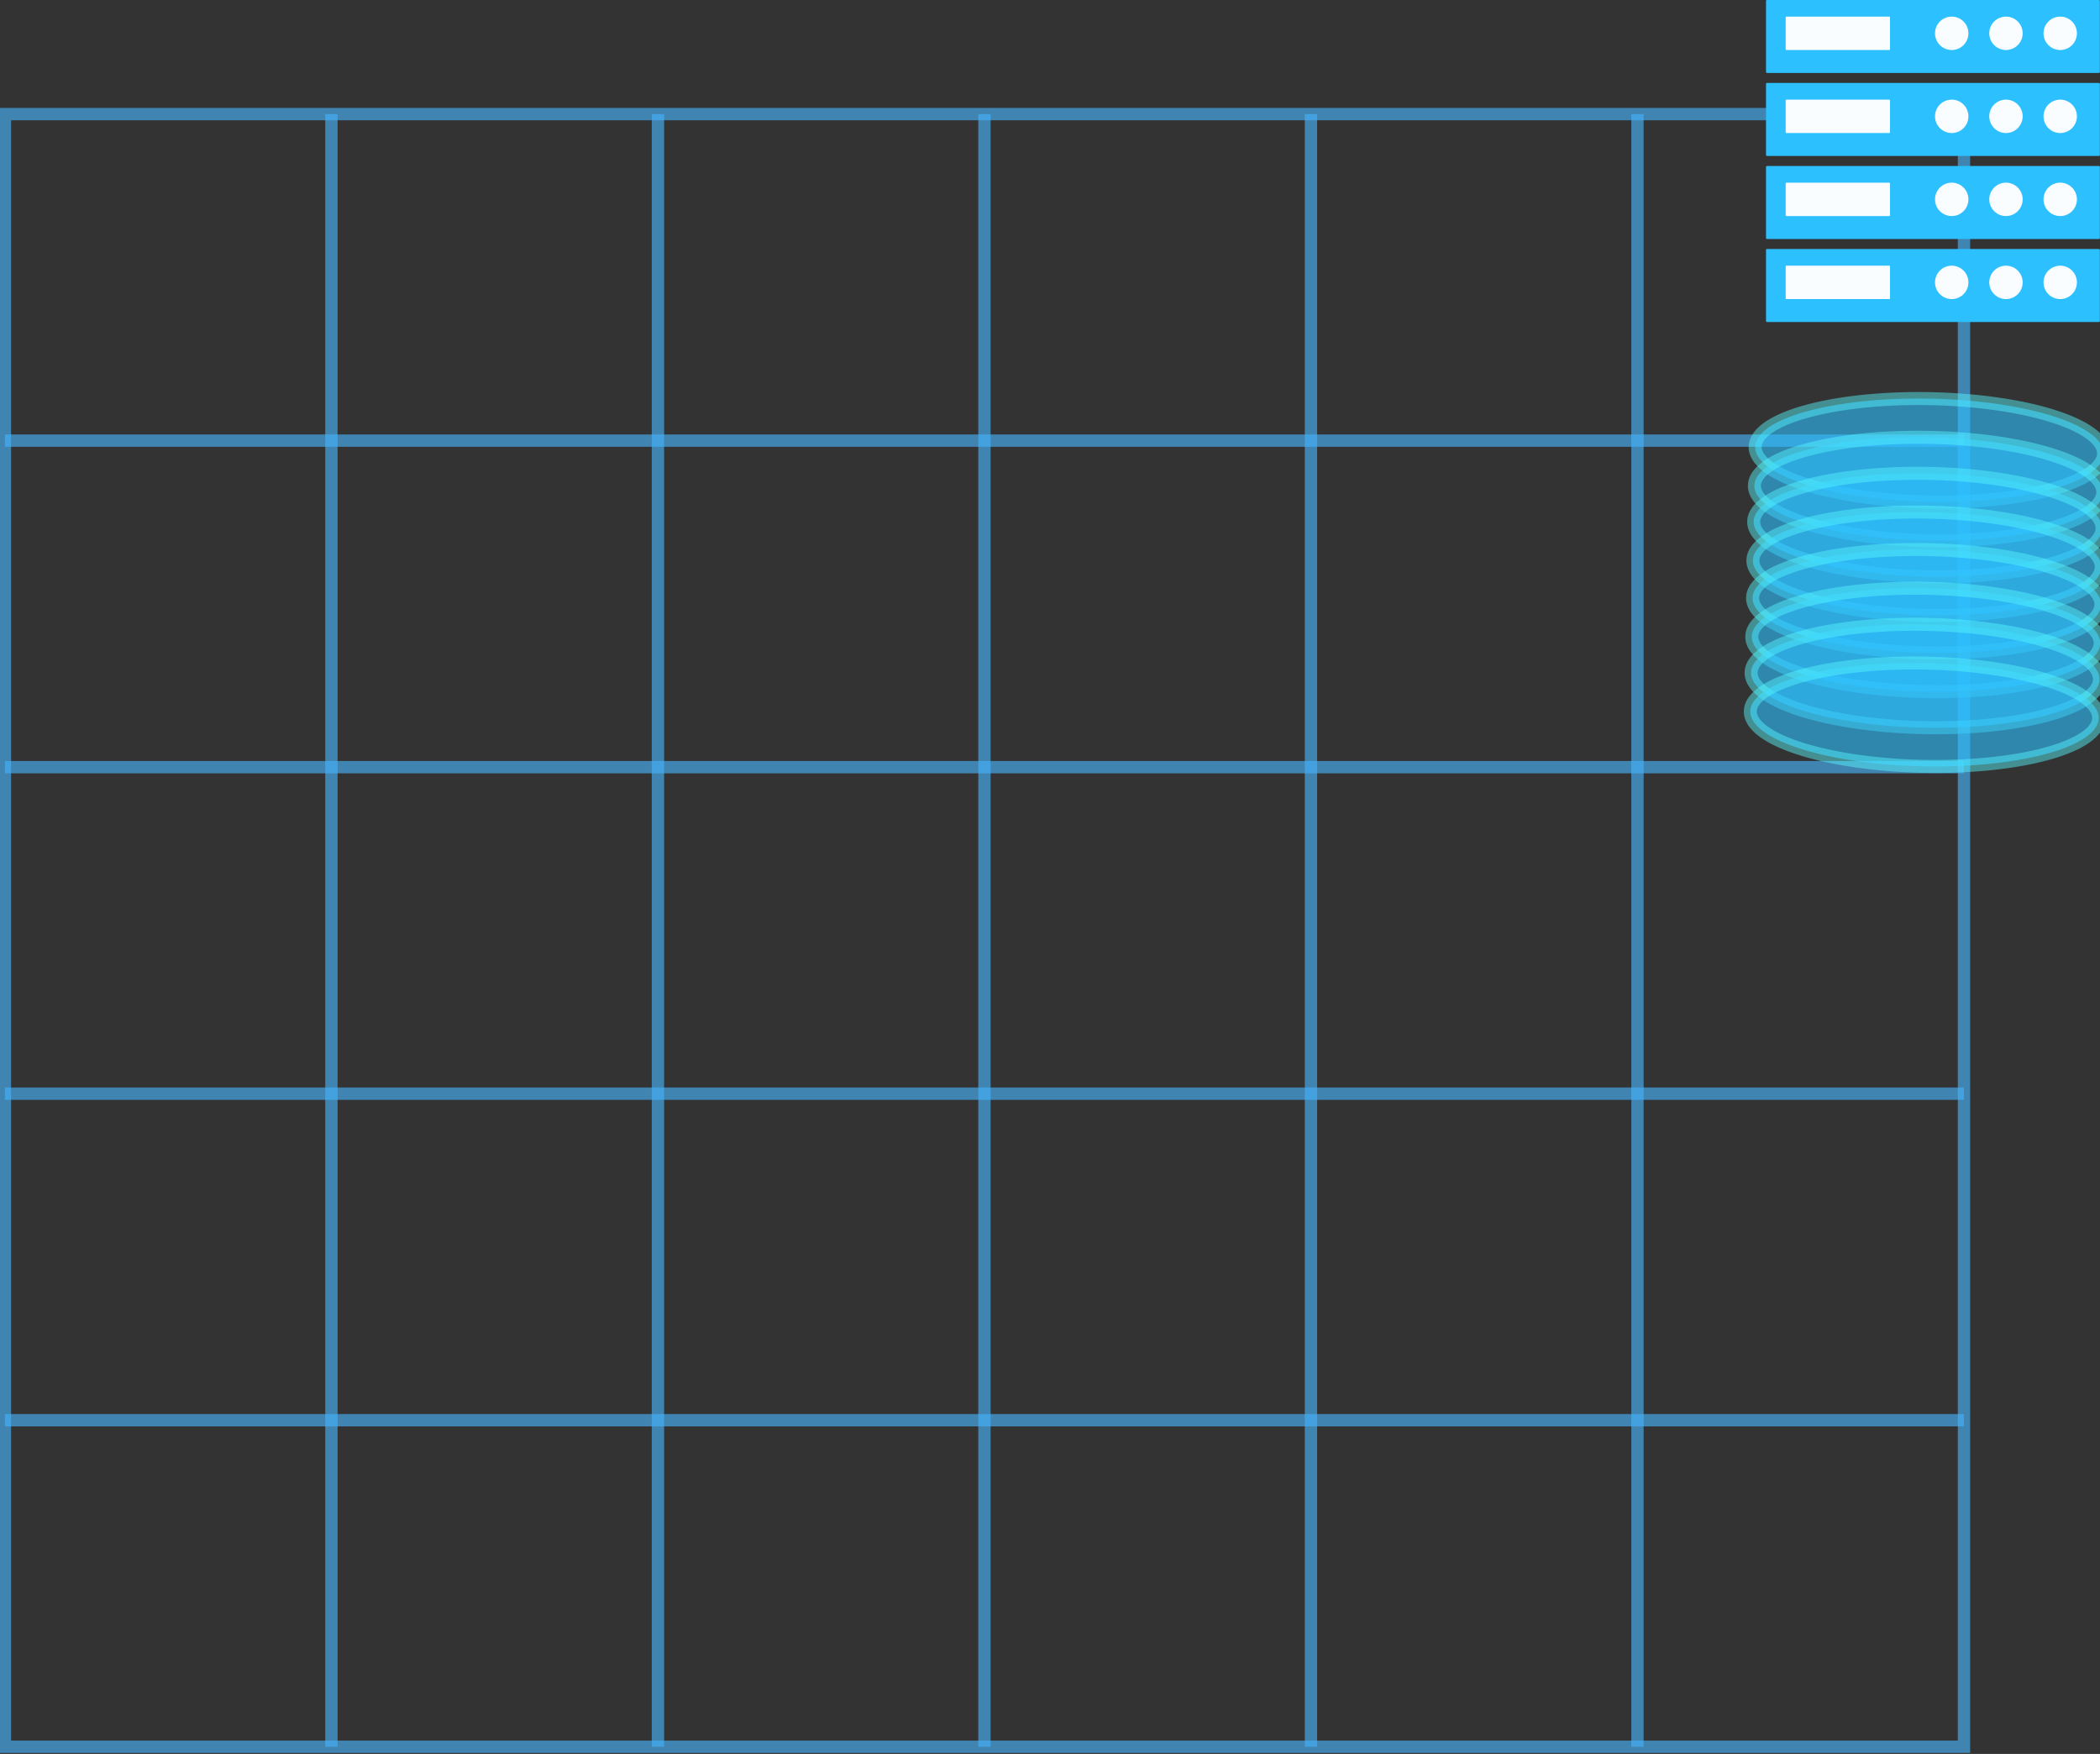 <?xml version="1.0" encoding="UTF-8" standalone="no"?>
<!-- Created with Inkscape (http://www.inkscape.org/) -->

<svg
   xmlns:dc="http://purl.org/dc/elements/1.1/"
   xmlns:cc="http://creativecommons.org/ns#"
   xmlns:rdf="http://www.w3.org/1999/02/22-rdf-syntax-ns#"
   xmlns:svg="http://www.w3.org/2000/svg"
   xmlns="http://www.w3.org/2000/svg"
   xmlns:sodipodi="http://sodipodi.sourceforge.net/DTD/sodipodi-0.dtd"
   xmlns:inkscape="http://www.inkscape.org/namespaces/inkscape"
   id="svg8"
   version="1.1"
   viewBox="0 0 170.168 142.119"
   height="142.119mm"
   width="170.168mm"
   sodipodi:docname="arch-0.svg"
   inkscape:version="0.92.2 (5c3e80d, 2017-08-06)">
  <rect x="0" y="0" width="170.168" height="142.119" fill="#333333" stroke="none"/>
  <sodipodi:namedview
     inkscape:window-maximized="1"
     inkscape:window-y="36"
     inkscape:window-x="0"
     inkscape:window-height="1006"
     inkscape:window-width="1920"
     showgrid="false"
     inkscape:current-layer="g6093"
     inkscape:document-units="mm"
     inkscape:cy="140.65395"
     inkscape:cx="106.70979"
     inkscape:zoom="1.1242865"
     inkscape:pageshadow="2"
     inkscape:pageopacity="0.0"
     borderopacity="1.0"
     bordercolor="#666666"
     pagecolor="#ffffff"
     id="base"
     fit-margin-top="0"
     fit-margin-left="0"
     fit-margin-right="0"
     fit-margin-bottom="0"
     inkscape:snap-global="false"
     inkscape:showpageshadow="false"
     showguides="true"
     inkscape:guide-bbox="true" />
  <defs
     id="defs2" />
  <g
     inkscape:label="Layer 1"
     inkscape:groupmode="layer"
     id="layer1"
     transform="translate(-25.228,-73.109)" />
  <g
     id="g6093">
    <g
       style="stroke:#48b3f9;stroke-opacity:0.634;stroke-width:1;stroke-miterlimit:4;stroke-dasharray:none"
       transform="translate(0.397,9.245)"
       inkscape:label="Grid_Polar:X6:Y5"
       id="g2589">
      <g
         style="stroke:#48b3f9;stroke-opacity:0.634;stroke-width:1;stroke-miterlimit:4;stroke-dasharray:none"
         inkscape:label="MajorXGridlines"
         id="g2575">
        <path
           inkscape:connector-curvature="0"
           d="M 26.458,0 V 132.292"
           style="fill:none;stroke:#48b3f9;stroke-width:1;stroke-opacity:0.634;stroke-miterlimit:4;stroke-dasharray:none"
           inkscape:label="MajorXDiv1"
           id="path2565" />
        <path
           inkscape:connector-curvature="0"
           d="M 52.917,0 V 132.292"
           style="fill:none;stroke:#48b3f9;stroke-width:1;stroke-opacity:0.634;stroke-miterlimit:4;stroke-dasharray:none"
           inkscape:label="MajorXDiv2"
           id="path2567" />
        <path
           inkscape:connector-curvature="0"
           d="M 79.375,0 V 132.292"
           style="fill:none;stroke:#48b3f9;stroke-width:1;stroke-opacity:0.634;stroke-miterlimit:4;stroke-dasharray:none"
           inkscape:label="MajorXDiv3"
           id="path2569" />
        <path
           inkscape:connector-curvature="0"
           d="M 105.833,0 V 132.292"
           style="fill:none;stroke:#48b3f9;stroke-width:1;stroke-opacity:0.634;stroke-miterlimit:4;stroke-dasharray:none"
           inkscape:label="MajorXDiv4"
           id="path2571" />
        <path
           inkscape:connector-curvature="0"
           d="M 132.292,0 V 132.292"
           style="fill:none;stroke:#48b3f9;stroke-width:1;stroke-opacity:0.634;stroke-miterlimit:4;stroke-dasharray:none"
           inkscape:label="MajorXDiv5"
           id="path2573" />
      </g>
      <g
         style="stroke:#48b3f9;stroke-opacity:0.634;stroke-width:1;stroke-miterlimit:4;stroke-dasharray:none"
         inkscape:label="MajorYGridlines"
         id="g2585">
        <path
           inkscape:connector-curvature="0"
           d="M 0,26.458 H 158.75"
           style="fill:none;stroke:#48b3f9;stroke-width:1;stroke-opacity:0.634;stroke-miterlimit:4;stroke-dasharray:none"
           inkscape:label="MajorYDiv1"
           id="path2577" />
        <path
           inkscape:connector-curvature="0"
           d="M 0,52.917 H 158.75"
           style="fill:none;stroke:#48b3f9;stroke-width:1;stroke-opacity:0.634;stroke-miterlimit:4;stroke-dasharray:none"
           inkscape:label="MajorYDiv2"
           id="path2579" />
        <path
           inkscape:connector-curvature="0"
           d="M 0,79.375 H 158.75"
           style="fill:none;stroke:#48b3f9;stroke-width:1;stroke-opacity:0.634;stroke-miterlimit:4;stroke-dasharray:none"
           inkscape:label="MajorYDiv3"
           id="path2581" />
        <path
           inkscape:connector-curvature="0"
           d="M 0,105.833 H 158.75"
           style="fill:none;stroke:#48b3f9;stroke-width:1;stroke-opacity:0.634;stroke-miterlimit:4;stroke-dasharray:none"
           inkscape:label="MajorYDiv4"
           id="path2583" />
      </g>
      <rect
         height="132.292"
         style="fill:none;stroke:#48b3f9;stroke-width:1;stroke-opacity:0.634;stroke-miterlimit:4;stroke-dasharray:none"
         width="158.75"
         x="0"
         y="0"
         inkscape:label="Border"
         id="rect2587" />
    </g>
    <g
       transform="matrix(0.456,0,0,0.456,150.791,-12.766)"
       id="g4352"
       style="">
      <g
         id="g4264"
         transform="translate(59.14,1.483)">
        <rect
           ry="0.165"
           y="26.498"
           x="-75.997"
           height="12.978"
           width="59.326"
           id="rect4177"
           style="opacity:1;fill:#2dc0ff;fill-opacity:1;stroke:none;stroke-width:0.881;stroke-linecap:round;stroke-linejoin:round;stroke-miterlimit:4;stroke-dasharray:none;stroke-dashoffset:0;stroke-opacity:1" />
        <rect
           ry="0.115"
           y="29.464"
           x="-72.501"
           height="5.933"
           width="18.539"
           id="rect4179"
           style="opacity:1;fill:#fafdff;fill-opacity:1;stroke:none;stroke-width:0.647;stroke-linecap:round;stroke-linejoin:round;stroke-miterlimit:4;stroke-dasharray:none;stroke-dashoffset:0;stroke-opacity:1" />
        <path
           d="m -40.03,32.431 a 2.966,2.966 0 0 1 -2.941,2.966 2.966,2.966 0 0 1 -2.991,-2.916 2.966,2.966 0 0 1 2.891,-3.015 2.966,2.966 0 0 1 3.039,2.866"
           sodipodi:open="true"
           sodipodi:end="6.2495877"
           sodipodi:start="0"
           sodipodi:ry="2.9662921"
           sodipodi:rx="2.9662921"
           sodipodi:cy="32.43058"
           sodipodi:cx="-42.996597"
           sodipodi:type="arc"
           id="path4181"
           style="opacity:1;fill:#fafdff;fill-opacity:1;stroke:none;stroke-width:1;stroke-linecap:round;stroke-linejoin:round;stroke-miterlimit:4;stroke-dasharray:none;stroke-dashoffset:0;stroke-opacity:1" />
        <path
           d="m -30.39,32.431 a 2.966,2.966 0 0 1 -2.941,2.966 2.966,2.966 0 0 1 -2.991,-2.916 2.966,2.966 0 0 1 2.891,-3.015 2.966,2.966 0 0 1 3.039,2.866"
           sodipodi:open="true"
           sodipodi:end="6.2495877"
           sodipodi:start="0"
           sodipodi:ry="2.9662921"
           sodipodi:rx="2.9662921"
           sodipodi:cy="32.430584"
           sodipodi:cx="-33.356148"
           sodipodi:type="arc"
           id="path4181-1"
           style="opacity:1;fill:#fafdff;fill-opacity:1;stroke:none;stroke-width:1;stroke-linecap:round;stroke-linejoin:round;stroke-miterlimit:4;stroke-dasharray:none;stroke-dashoffset:0;stroke-opacity:1" />
        <path
           d="m -20.749,32.431 a 2.966,2.966 0 0 1 -2.941,2.966 2.966,2.966 0 0 1 -2.991,-2.916 2.966,2.966 0 0 1 2.891,-3.015 2.966,2.966 0 0 1 3.039,2.866"
           sodipodi:open="true"
           sodipodi:end="6.2495877"
           sodipodi:start="0"
           sodipodi:ry="2.9662921"
           sodipodi:rx="2.9662921"
           sodipodi:cy="32.43058"
           sodipodi:cx="-23.715696"
           sodipodi:type="arc"
           id="path4181-2"
           style="opacity:1;fill:#fafdff;fill-opacity:1;stroke:none;stroke-width:1;stroke-linecap:round;stroke-linejoin:round;stroke-miterlimit:4;stroke-dasharray:none;stroke-dashoffset:0;stroke-opacity:1" />
      </g>
      <g
         transform="translate(59.14,16.236)"
         id="g4264-7">
        <rect
           ry="0.165"
           y="26.498"
           x="-75.997"
           height="12.978"
           width="59.326"
           id="rect4177-3"
           style="opacity:1;fill:#2dc0ff;fill-opacity:1;stroke:none;stroke-width:0.881;stroke-linecap:round;stroke-linejoin:round;stroke-miterlimit:4;stroke-dasharray:none;stroke-dashoffset:0;stroke-opacity:1" />
        <rect
           ry="0.115"
           y="29.464"
           x="-72.501"
           height="5.933"
           width="18.539"
           id="rect4179-5"
           style="opacity:1;fill:#fafdff;fill-opacity:1;stroke:none;stroke-width:0.647;stroke-linecap:round;stroke-linejoin:round;stroke-miterlimit:4;stroke-dasharray:none;stroke-dashoffset:0;stroke-opacity:1" />
        <path
           d="m -40.03,32.431 a 2.966,2.966 0 0 1 -2.941,2.966 2.966,2.966 0 0 1 -2.991,-2.916 2.966,2.966 0 0 1 2.891,-3.015 2.966,2.966 0 0 1 3.039,2.866"
           sodipodi:open="true"
           sodipodi:end="6.2495877"
           sodipodi:start="0"
           sodipodi:ry="2.9662921"
           sodipodi:rx="2.9662921"
           sodipodi:cy="32.43058"
           sodipodi:cx="-42.996597"
           sodipodi:type="arc"
           id="path4181-0"
           style="opacity:1;fill:#fafdff;fill-opacity:1;stroke:none;stroke-width:1;stroke-linecap:round;stroke-linejoin:round;stroke-miterlimit:4;stroke-dasharray:none;stroke-dashoffset:0;stroke-opacity:1" />
        <path
           d="m -30.39,32.431 a 2.966,2.966 0 0 1 -2.941,2.966 2.966,2.966 0 0 1 -2.991,-2.916 2.966,2.966 0 0 1 2.891,-3.015 2.966,2.966 0 0 1 3.039,2.866"
           sodipodi:open="true"
           sodipodi:end="6.2495877"
           sodipodi:start="0"
           sodipodi:ry="2.9662921"
           sodipodi:rx="2.9662921"
           sodipodi:cy="32.430584"
           sodipodi:cx="-33.356148"
           sodipodi:type="arc"
           id="path4181-1-1"
           style="opacity:1;fill:#fafdff;fill-opacity:1;stroke:none;stroke-width:1;stroke-linecap:round;stroke-linejoin:round;stroke-miterlimit:4;stroke-dasharray:none;stroke-dashoffset:0;stroke-opacity:1" />
        <path
           d="m -20.749,32.431 a 2.966,2.966 0 0 1 -2.941,2.966 2.966,2.966 0 0 1 -2.991,-2.916 2.966,2.966 0 0 1 2.891,-3.015 2.966,2.966 0 0 1 3.039,2.866"
           sodipodi:open="true"
           sodipodi:end="6.2495877"
           sodipodi:start="0"
           sodipodi:ry="2.9662921"
           sodipodi:rx="2.9662921"
           sodipodi:cy="32.43058"
           sodipodi:cx="-23.715696"
           sodipodi:type="arc"
           id="path4181-2-4"
           style="opacity:1;fill:#fafdff;fill-opacity:1;stroke:none;stroke-width:1;stroke-linecap:round;stroke-linejoin:round;stroke-miterlimit:4;stroke-dasharray:none;stroke-dashoffset:0;stroke-opacity:1" />
      </g>
      <g
         transform="translate(59.14,30.989)"
         id="g4264-5">
        <rect
           ry="0.165"
           y="26.498"
           x="-75.997"
           height="12.978"
           width="59.326"
           id="rect4177-1"
           style="opacity:1;fill:#2dc0ff;fill-opacity:1;stroke:none;stroke-width:0.881;stroke-linecap:round;stroke-linejoin:round;stroke-miterlimit:4;stroke-dasharray:none;stroke-dashoffset:0;stroke-opacity:1" />
        <rect
           ry="0.115"
           y="29.464"
           x="-72.501"
           height="5.933"
           width="18.539"
           id="rect4179-4"
           style="opacity:1;fill:#fafdff;fill-opacity:1;stroke:none;stroke-width:0.647;stroke-linecap:round;stroke-linejoin:round;stroke-miterlimit:4;stroke-dasharray:none;stroke-dashoffset:0;stroke-opacity:1" />
        <path
           d="m -40.03,32.431 a 2.966,2.966 0 0 1 -2.941,2.966 2.966,2.966 0 0 1 -2.991,-2.916 2.966,2.966 0 0 1 2.891,-3.015 2.966,2.966 0 0 1 3.039,2.866"
           sodipodi:open="true"
           sodipodi:end="6.2495877"
           sodipodi:start="0"
           sodipodi:ry="2.9662921"
           sodipodi:rx="2.9662921"
           sodipodi:cy="32.43058"
           sodipodi:cx="-42.996597"
           sodipodi:type="arc"
           id="path4181-3"
           style="opacity:1;fill:#fafdff;fill-opacity:1;stroke:none;stroke-width:1;stroke-linecap:round;stroke-linejoin:round;stroke-miterlimit:4;stroke-dasharray:none;stroke-dashoffset:0;stroke-opacity:1" />
        <path
           d="m -30.39,32.431 a 2.966,2.966 0 0 1 -2.941,2.966 2.966,2.966 0 0 1 -2.991,-2.916 2.966,2.966 0 0 1 2.891,-3.015 2.966,2.966 0 0 1 3.039,2.866"
           sodipodi:open="true"
           sodipodi:end="6.2495877"
           sodipodi:start="0"
           sodipodi:ry="2.9662921"
           sodipodi:rx="2.9662921"
           sodipodi:cy="32.430584"
           sodipodi:cx="-33.356148"
           sodipodi:type="arc"
           id="path4181-1-0"
           style="opacity:1;fill:#fafdff;fill-opacity:1;stroke:none;stroke-width:1;stroke-linecap:round;stroke-linejoin:round;stroke-miterlimit:4;stroke-dasharray:none;stroke-dashoffset:0;stroke-opacity:1" />
        <path
           d="m -20.749,32.431 a 2.966,2.966 0 0 1 -2.941,2.966 2.966,2.966 0 0 1 -2.991,-2.916 2.966,2.966 0 0 1 2.891,-3.015 2.966,2.966 0 0 1 3.039,2.866"
           sodipodi:open="true"
           sodipodi:end="6.2495877"
           sodipodi:start="0"
           sodipodi:ry="2.9662921"
           sodipodi:rx="2.9662921"
           sodipodi:cy="32.43058"
           sodipodi:cx="-23.715696"
           sodipodi:type="arc"
           id="path4181-2-2"
           style="opacity:1;fill:#fafdff;fill-opacity:1;stroke:none;stroke-width:1;stroke-linecap:round;stroke-linejoin:round;stroke-miterlimit:4;stroke-dasharray:none;stroke-dashoffset:0;stroke-opacity:1" />
      </g>
      <g
         transform="translate(59.14,45.742)"
         id="g4264-8">
        <rect
           ry="0.165"
           y="26.498"
           x="-75.997"
           height="12.978"
           width="59.326"
           id="rect4177-15"
           style="opacity:1;fill:#2dc0ff;fill-opacity:1;stroke:none;stroke-width:0.881;stroke-linecap:round;stroke-linejoin:round;stroke-miterlimit:4;stroke-dasharray:none;stroke-dashoffset:0;stroke-opacity:1" />
        <rect
           ry="0.115"
           y="29.464"
           x="-72.501"
           height="5.933"
           width="18.539"
           id="rect4179-0"
           style="opacity:1;fill:#fafdff;fill-opacity:1;stroke:none;stroke-width:0.647;stroke-linecap:round;stroke-linejoin:round;stroke-miterlimit:4;stroke-dasharray:none;stroke-dashoffset:0;stroke-opacity:1" />
        <path
           d="m -40.03,32.431 a 2.966,2.966 0 0 1 -2.941,2.966 2.966,2.966 0 0 1 -2.991,-2.916 2.966,2.966 0 0 1 2.891,-3.015 2.966,2.966 0 0 1 3.039,2.866"
           sodipodi:open="true"
           sodipodi:end="6.2495877"
           sodipodi:start="0"
           sodipodi:ry="2.9662921"
           sodipodi:rx="2.9662921"
           sodipodi:cy="32.43058"
           sodipodi:cx="-42.996597"
           sodipodi:type="arc"
           id="path4181-05"
           style="opacity:1;fill:#fafdff;fill-opacity:1;stroke:none;stroke-width:1;stroke-linecap:round;stroke-linejoin:round;stroke-miterlimit:4;stroke-dasharray:none;stroke-dashoffset:0;stroke-opacity:1" />
        <path
           d="m -30.39,32.431 a 2.966,2.966 0 0 1 -2.941,2.966 2.966,2.966 0 0 1 -2.991,-2.916 2.966,2.966 0 0 1 2.891,-3.015 2.966,2.966 0 0 1 3.039,2.866"
           sodipodi:open="true"
           sodipodi:end="6.2495877"
           sodipodi:start="0"
           sodipodi:ry="2.9662921"
           sodipodi:rx="2.9662921"
           sodipodi:cy="32.430584"
           sodipodi:cx="-33.356148"
           sodipodi:type="arc"
           id="path4181-1-9"
           style="opacity:1;fill:#fafdff;fill-opacity:1;stroke:none;stroke-width:1;stroke-linecap:round;stroke-linejoin:round;stroke-miterlimit:4;stroke-dasharray:none;stroke-dashoffset:0;stroke-opacity:1" />
        <path
           d="m -20.749,32.431 a 2.966,2.966 0 0 1 -2.941,2.966 2.966,2.966 0 0 1 -2.991,-2.916 2.966,2.966 0 0 1 2.891,-3.015 2.966,2.966 0 0 1 3.039,2.866"
           sodipodi:open="true"
           sodipodi:end="6.2495877"
           sodipodi:start="0"
           sodipodi:ry="2.9662921"
           sodipodi:rx="2.9662921"
           sodipodi:cy="32.43058"
           sodipodi:cx="-23.715696"
           sodipodi:type="arc"
           id="path4181-2-6"
           style="opacity:1;fill:#fafdff;fill-opacity:1;stroke:none;stroke-width:1;stroke-linecap:round;stroke-linejoin:round;stroke-miterlimit:4;stroke-dasharray:none;stroke-dashoffset:0;stroke-opacity:1" />
      </g>
    </g>
    <g
       transform="matrix(1.064,0,0,1.064,-37.754,-79.798)"
       id="g4496"
       style="">
      <g
         id="g4444"
         style="opacity:1;fill:#2dc0ff;fill-opacity:0.601;stroke:#56f7fc;stroke-opacity:0.471"
         transform="matrix(-1,-0.02,-0.02,1,366.929,3.747)">
        <path
           d="m 195.591,109.188 a 13.266,3.931 0 0 1 -13.155,3.931 13.266,3.931 0 0 1 -13.376,-3.865 13.266,3.931 0 0 1 12.93,-3.996 13.266,3.931 0 0 1 13.593,3.797"
           sodipodi:open="true"
           sodipodi:end="6.2495877"
           sodipodi:start="0"
           sodipodi:ry="3.9307373"
           sodipodi:rx="13.266238"
           sodipodi:cy="109.18763"
           sodipodi:cx="182.32448"
           sodipodi:type="arc"
           id="path4360"
           style="opacity:1;fill:#2dc0ff;fill-opacity:0.601;stroke:#56f7fc;stroke-width:0.99;stroke-linecap:round;stroke-linejoin:round;stroke-miterlimit:4;stroke-dasharray:none;stroke-dashoffset:0;stroke-opacity:0.471" />
        <path
           d="m 195.591,112.136 a 13.266,3.931 0 0 1 -13.155,3.931 13.266,3.931 0 0 1 -13.376,-3.865 13.266,3.931 0 0 1 12.93,-3.996 13.266,3.931 0 0 1 13.593,3.797"
           sodipodi:open="true"
           sodipodi:end="6.2495877"
           sodipodi:start="0"
           sodipodi:ry="3.9307373"
           sodipodi:rx="13.266238"
           sodipodi:cy="112.1357"
           sodipodi:cx="182.32448"
           sodipodi:type="arc"
           id="path4360-1"
           style="opacity:1;fill:#2dc0ff;fill-opacity:0.601;stroke:#56f7fc;stroke-width:0.99;stroke-linecap:round;stroke-linejoin:round;stroke-miterlimit:4;stroke-dasharray:none;stroke-dashoffset:0;stroke-opacity:0.471" />
        <path
           d="m 195.591,114.882 a 13.266,3.931 0 0 1 -13.155,3.931 13.266,3.931 0 0 1 -13.376,-3.865 13.266,3.931 0 0 1 12.93,-3.996 13.266,3.931 0 0 1 13.593,3.797"
           sodipodi:open="true"
           sodipodi:end="6.2495877"
           sodipodi:start="0"
           sodipodi:ry="3.9307373"
           sodipodi:rx="13.266238"
           sodipodi:cy="114.88214"
           sodipodi:cx="182.32448"
           sodipodi:type="arc"
           id="path4360-2"
           style="opacity:1;fill:#2dc0ff;fill-opacity:0.601;stroke:#56f7fc;stroke-width:0.99;stroke-linecap:round;stroke-linejoin:round;stroke-miterlimit:4;stroke-dasharray:none;stroke-dashoffset:0;stroke-opacity:0.471" />
        <path
           d="m 195.591,117.83 a 13.266,3.931 0 0 1 -13.155,3.931 13.266,3.931 0 0 1 -13.376,-3.865 13.266,3.931 0 0 1 12.93,-3.996 13.266,3.931 0 0 1 13.593,3.797"
           sodipodi:open="true"
           sodipodi:end="6.2495877"
           sodipodi:start="0"
           sodipodi:ry="3.9307373"
           sodipodi:rx="13.266238"
           sodipodi:cy="117.8302"
           sodipodi:cx="182.32448"
           sodipodi:type="arc"
           id="path4360-9"
           style="opacity:1;fill:#2dc0ff;fill-opacity:0.601;stroke:#56f7fc;stroke-width:0.99;stroke-linecap:round;stroke-linejoin:round;stroke-miterlimit:4;stroke-dasharray:none;stroke-dashoffset:0;stroke-opacity:0.471" />
      </g>
      <g
         id="g4444-3"
         style="opacity:1;fill:#2dc0ff;fill-opacity:0.601;stroke:#56f7fc;stroke-opacity:0.471"
         transform="matrix(-1,-0.02,-0.02,1,366.731,15.244)"
         inkscape:transform-center-x="3.7041981"
         inkscape:transform-center-y="7.9375476">
        <path
           d="m 195.591,109.188 a 13.266,3.931 0 0 1 -13.155,3.931 13.266,3.931 0 0 1 -13.376,-3.865 13.266,3.931 0 0 1 12.93,-3.996 13.266,3.931 0 0 1 13.593,3.797"
           sodipodi:open="true"
           sodipodi:end="6.2495877"
           sodipodi:start="0"
           sodipodi:ry="3.9307373"
           sodipodi:rx="13.266238"
           sodipodi:cy="109.18763"
           sodipodi:cx="182.32448"
           sodipodi:type="arc"
           id="path4360-6"
           style="opacity:1;fill:#2dc0ff;fill-opacity:0.601;stroke:#56f7fc;stroke-width:0.99;stroke-linecap:round;stroke-linejoin:round;stroke-miterlimit:4;stroke-dasharray:none;stroke-dashoffset:0;stroke-opacity:0.471" />
        <path
           d="m 195.591,112.136 a 13.266,3.931 0 0 1 -13.155,3.931 13.266,3.931 0 0 1 -13.376,-3.865 13.266,3.931 0 0 1 12.93,-3.996 13.266,3.931 0 0 1 13.593,3.797"
           sodipodi:open="true"
           sodipodi:end="6.2495877"
           sodipodi:start="0"
           sodipodi:ry="3.9307373"
           sodipodi:rx="13.266238"
           sodipodi:cy="112.1357"
           sodipodi:cx="182.32448"
           sodipodi:type="arc"
           id="path4360-1-2"
           style="opacity:1;fill:#2dc0ff;fill-opacity:0.601;stroke:#56f7fc;stroke-width:0.99;stroke-linecap:round;stroke-linejoin:round;stroke-miterlimit:4;stroke-dasharray:none;stroke-dashoffset:0;stroke-opacity:0.471" />
        <path
           d="m 195.591,114.882 a 13.266,3.931 0 0 1 -13.155,3.931 13.266,3.931 0 0 1 -13.376,-3.865 13.266,3.931 0 0 1 12.93,-3.996 13.266,3.931 0 0 1 13.593,3.797"
           sodipodi:open="true"
           sodipodi:end="6.2495877"
           sodipodi:start="0"
           sodipodi:ry="3.9307373"
           sodipodi:rx="13.266238"
           sodipodi:cy="114.88214"
           sodipodi:cx="182.32448"
           sodipodi:type="arc"
           id="path4360-2-2"
           style="opacity:1;fill:#2dc0ff;fill-opacity:0.601;stroke:#56f7fc;stroke-width:0.99;stroke-linecap:round;stroke-linejoin:round;stroke-miterlimit:4;stroke-dasharray:none;stroke-dashoffset:0;stroke-opacity:0.471" />
        <path
           d="m 195.591,117.83 a 13.266,3.931 0 0 1 -13.155,3.931 13.266,3.931 0 0 1 -13.376,-3.865 13.266,3.931 0 0 1 12.93,-3.996 13.266,3.931 0 0 1 13.593,3.797"
           sodipodi:open="true"
           sodipodi:end="6.2495877"
           sodipodi:start="0"
           sodipodi:ry="3.9307373"
           sodipodi:rx="13.266238"
           sodipodi:cy="117.8302"
           sodipodi:cx="182.32448"
           sodipodi:type="arc"
           id="path4360-9-1"
           style="opacity:1;fill:#2dc0ff;fill-opacity:0.601;stroke:#56f7fc;stroke-width:0.99;stroke-linecap:round;stroke-linejoin:round;stroke-miterlimit:4;stroke-dasharray:none;stroke-dashoffset:0;stroke-opacity:0.471" />
      </g>
    </g>
  </g>
</svg>
